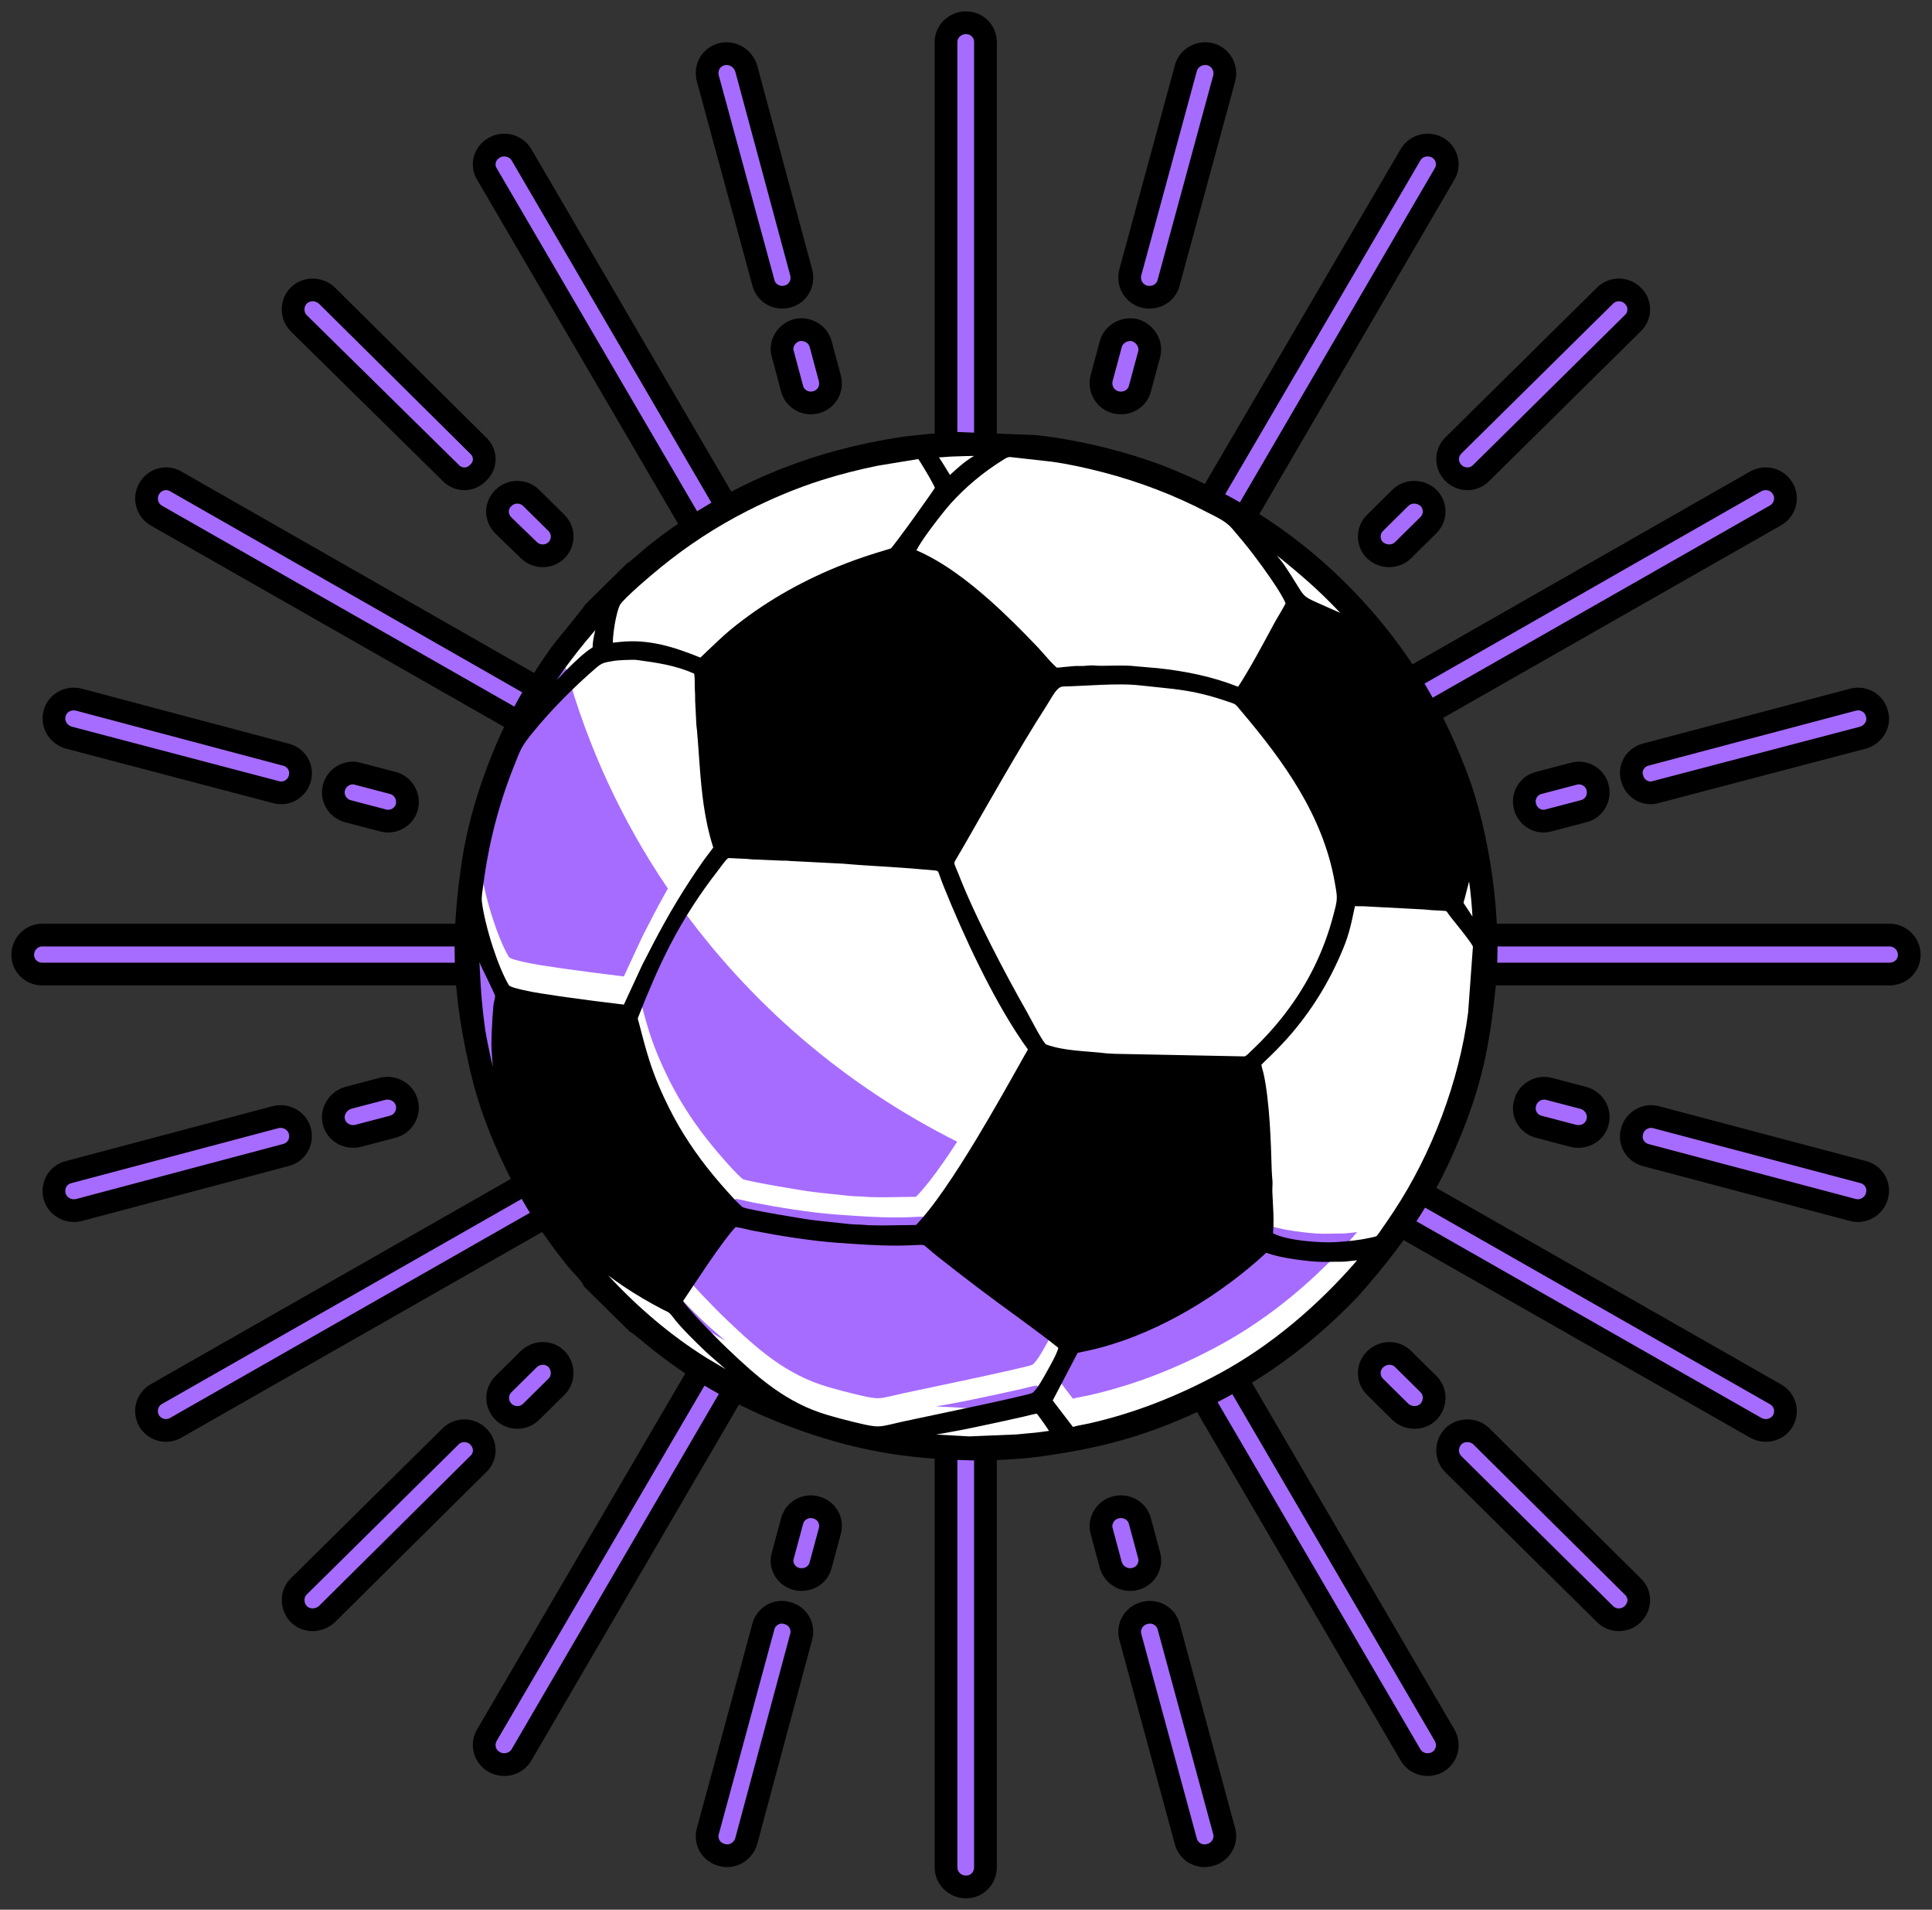 <svg width="85" height="84" viewBox="0 0 85 84" fill="none" xmlns="http://www.w3.org/2000/svg">
<rect x="0" y="0" width="85" height="84" fill="#333333" stroke="none"/>
<path d="M43.356 33.382C43.356 33.876 42.976 34.251 42.5 34.251C42.025 34.251 41.621 33.876 41.621 33.382V31.598V31.574V28.145V28.122V1.846C41.621 1.376 42.025 1 42.5 1C42.976 1 43.356 1.376 43.356 1.846V28.122V28.145V31.574V31.598V33.382ZM50.272 30.424C50.035 30.822 49.488 30.963 49.084 30.729C48.656 30.494 48.513 29.977 48.751 29.555L62.062 6.8C62.3 6.401 62.822 6.26 63.25 6.495C63.654 6.73 63.797 7.247 63.559 7.646L50.272 30.424ZM47.016 32.56C47.254 32.161 47.777 32.02 48.181 32.255C48.608 32.49 48.752 33.007 48.513 33.429L47.61 34.979C47.349 35.378 46.826 35.519 46.422 35.284C45.994 35.049 45.851 34.533 46.089 34.11L47.016 32.56ZM54.218 49.679C53.814 49.444 53.672 48.904 53.909 48.505C54.147 48.105 54.669 47.965 55.074 48.199L78.106 61.325C78.533 61.56 78.676 62.077 78.438 62.5C78.2 62.899 77.678 63.04 77.25 62.805L54.218 49.679ZM52.031 46.462C52.459 46.697 52.602 47.213 52.364 47.636C52.126 48.035 51.58 48.176 51.175 47.941L49.607 47.049C49.179 46.814 49.036 46.274 49.274 45.875C49.535 45.452 50.058 45.311 50.463 45.546L52.031 46.462ZM34.728 53.577C34.965 53.178 35.488 53.036 35.916 53.272C36.321 53.506 36.463 54.023 36.225 54.422L22.939 77.199C22.701 77.599 22.154 77.74 21.75 77.505C21.322 77.27 21.18 76.753 21.417 76.33L34.728 53.577ZM37.984 51.44C37.746 51.839 37.2 51.98 36.796 51.745C36.392 51.51 36.249 50.97 36.486 50.571L37.39 49.021C37.628 48.598 38.151 48.458 38.578 48.716C38.982 48.951 39.125 49.467 38.887 49.867L37.984 51.44ZM30.758 34.321C31.186 34.556 31.329 35.073 31.091 35.495C30.853 35.895 30.331 36.035 29.903 35.801L6.871 22.674C6.467 22.44 6.324 21.899 6.562 21.5C6.799 21.077 7.322 20.937 7.726 21.171L30.758 34.321ZM32.945 37.538C32.541 37.303 32.398 36.787 32.636 36.364C32.874 35.965 33.397 35.824 33.824 36.059L35.393 36.951C35.797 37.186 35.94 37.726 35.702 38.125C35.464 38.525 34.942 38.665 34.514 38.431L32.945 37.538ZM55.074 35.801C54.67 36.035 54.147 35.895 53.909 35.495C53.672 35.073 53.814 34.556 54.218 34.321L77.25 21.171C77.678 20.937 78.201 21.077 78.439 21.5C78.676 21.899 78.534 22.44 78.106 22.674L55.074 35.801ZM51.176 36.059C51.58 35.824 52.126 35.965 52.364 36.364C52.602 36.787 52.459 37.304 52.032 37.539L50.463 38.431C50.059 38.666 49.512 38.525 49.274 38.126C49.036 37.703 49.179 37.186 49.607 36.951L51.176 36.059ZM48.752 54.422C48.514 54.023 48.656 53.506 49.084 53.272C49.488 53.036 50.035 53.178 50.273 53.577L63.559 76.331C63.797 76.754 63.654 77.27 63.25 77.505C62.822 77.74 62.3 77.599 62.062 77.2L48.752 54.422ZM48.513 50.571C48.751 50.993 48.608 51.51 48.181 51.745C47.777 51.98 47.254 51.839 47.016 51.417L46.089 49.867C45.852 49.468 45.994 48.951 46.422 48.716C46.826 48.481 47.373 48.622 47.61 49.021L48.513 50.571ZM29.903 48.199C30.331 47.965 30.853 48.105 31.091 48.505C31.329 48.904 31.186 49.444 30.758 49.679L7.726 62.806C7.322 63.04 6.8 62.899 6.562 62.5C6.324 62.077 6.467 61.561 6.871 61.326L29.903 48.199ZM33.801 47.941C33.397 48.176 32.874 48.035 32.636 47.612C32.398 47.213 32.541 46.697 32.945 46.462L34.514 45.546C34.942 45.311 35.465 45.452 35.702 45.875C35.94 46.274 35.798 46.814 35.394 47.049L33.801 47.941ZM36.225 29.555C36.463 29.977 36.321 30.494 35.916 30.729C35.489 30.963 34.965 30.822 34.728 30.424L21.417 7.646C21.18 7.247 21.322 6.73 21.75 6.495C22.154 6.26 22.701 6.401 22.939 6.8L36.225 29.555ZM36.486 33.429C36.249 33.007 36.392 32.49 36.796 32.255C37.224 32.02 37.746 32.161 37.984 32.56L38.887 34.11C39.125 34.532 38.982 35.049 38.578 35.284C38.151 35.519 37.628 35.378 37.39 34.979L36.486 33.429ZM72.401 50.806C71.95 50.688 71.664 50.219 71.807 49.749C71.926 49.303 72.401 49.021 72.853 49.139L81.98 51.557C82.431 51.675 82.716 52.144 82.574 52.614C82.455 53.06 81.98 53.342 81.528 53.225L72.401 50.806ZM69.668 48.293C70.143 48.434 70.405 48.904 70.286 49.35C70.167 49.819 69.692 50.078 69.216 49.96L67.695 49.561C67.243 49.444 66.958 48.974 67.101 48.505C67.219 48.059 67.695 47.777 68.146 47.894L69.668 48.293ZM49.726 71.987C49.607 71.541 49.892 71.071 50.344 70.953C50.819 70.813 51.294 71.094 51.414 71.541L53.862 80.558C53.98 81.004 53.695 81.473 53.244 81.591C52.768 81.732 52.293 81.45 52.174 81.004L49.726 71.987ZM50.558 68.417C50.676 68.863 50.415 69.333 49.94 69.451C49.488 69.568 49.013 69.31 48.87 68.84L48.466 67.337C48.347 66.891 48.632 66.421 49.084 66.304C49.559 66.186 50.035 66.445 50.153 66.915L50.558 68.417ZM19.825 63.181C20.157 62.852 20.704 62.852 21.037 63.181C21.394 63.533 21.394 64.073 21.037 64.402L14.382 71C14.025 71.329 13.479 71.329 13.146 71C12.813 70.648 12.813 70.108 13.146 69.779L19.825 63.181ZM23.366 62.101C23.034 62.43 22.487 62.43 22.154 62.101C21.821 61.772 21.797 61.232 22.154 60.88L23.247 59.8C23.604 59.447 24.151 59.447 24.483 59.776C24.816 60.128 24.816 60.669 24.483 60.997L23.366 62.101ZM12.575 33.194C13.051 33.312 13.312 33.781 13.194 34.227C13.075 34.697 12.599 34.979 12.124 34.838L3.02 32.443C2.545 32.302 2.283 31.832 2.402 31.386C2.521 30.917 2.997 30.658 3.472 30.776L12.575 33.194ZM15.309 35.683C14.857 35.566 14.572 35.096 14.691 34.65C14.809 34.18 15.309 33.899 15.76 34.04L17.282 34.439C17.733 34.556 18.019 35.026 17.899 35.495C17.781 35.941 17.305 36.223 16.83 36.082L15.309 35.683ZM35.251 11.99C35.37 12.46 35.108 12.929 34.633 13.047C34.181 13.164 33.706 12.906 33.587 12.436L31.139 3.442C31.02 2.973 31.281 2.503 31.756 2.386C32.208 2.268 32.683 2.55 32.826 2.996L35.251 11.99ZM34.442 15.583C34.3 15.136 34.585 14.667 35.037 14.526C35.512 14.408 35.988 14.69 36.106 15.136L36.51 16.639C36.629 17.109 36.368 17.578 35.892 17.696C35.441 17.813 34.965 17.555 34.846 17.085L34.442 15.583ZM21.037 19.598C21.394 19.927 21.394 20.467 21.037 20.796C20.704 21.148 20.157 21.148 19.825 20.796L13.146 14.221C12.813 13.892 12.813 13.329 13.146 13C13.479 12.671 14.025 12.671 14.382 13L21.037 19.598ZM22.154 23.12C21.798 22.768 21.798 22.228 22.154 21.899C22.487 21.571 23.034 21.571 23.367 21.899L24.484 23.003C24.816 23.332 24.816 23.872 24.484 24.201C24.151 24.529 23.604 24.529 23.271 24.201L22.154 23.12ZM12.124 49.139C12.599 49.021 13.074 49.303 13.193 49.749C13.312 50.219 13.051 50.688 12.575 50.806L3.472 53.225C2.997 53.342 2.521 53.06 2.402 52.614C2.283 52.144 2.545 51.675 3.02 51.557L12.124 49.139ZM15.76 49.96C15.309 50.078 14.809 49.819 14.691 49.35C14.572 48.904 14.857 48.434 15.309 48.293L16.83 47.894C17.306 47.776 17.781 48.058 17.899 48.505C18.019 48.974 17.733 49.444 17.282 49.561L15.76 49.96ZM33.587 71.541C33.706 71.094 34.181 70.813 34.633 70.953C35.108 71.071 35.37 71.541 35.251 71.987L32.826 81.004C32.684 81.45 32.209 81.732 31.757 81.591C31.281 81.473 31.02 81.004 31.139 80.558L33.587 71.541ZM36.106 68.84C35.987 69.31 35.512 69.568 35.037 69.451C34.585 69.333 34.3 68.864 34.442 68.417L34.847 66.915C34.966 66.445 35.441 66.187 35.893 66.304C36.368 66.422 36.63 66.891 36.511 67.337L36.106 68.84ZM63.939 64.402C63.607 64.073 63.607 63.533 63.939 63.181C64.272 62.852 64.843 62.852 65.175 63.181L71.831 69.779C72.187 70.108 72.187 70.648 71.831 71C71.498 71.329 70.951 71.329 70.618 71L63.939 64.402ZM62.846 60.88C63.179 61.209 63.179 61.748 62.846 62.101C62.513 62.429 61.966 62.429 61.61 62.101L60.493 60.997C60.16 60.668 60.16 60.128 60.493 59.799C60.85 59.447 61.396 59.447 61.729 59.776L62.846 60.88ZM65.175 20.796C64.843 21.148 64.272 21.148 63.939 20.796C63.607 20.467 63.607 19.927 63.939 19.598L70.618 13C70.951 12.671 71.498 12.671 71.831 13C72.187 13.329 72.187 13.892 71.831 14.221L65.175 20.796ZM61.61 21.899C61.943 21.571 62.49 21.571 62.846 21.899C63.179 22.228 63.179 22.768 62.846 23.097L61.729 24.201C61.396 24.529 60.849 24.529 60.493 24.201C60.16 23.872 60.16 23.332 60.493 23.003L61.61 21.899ZM72.853 34.838C72.401 34.979 71.926 34.697 71.807 34.227C71.664 33.781 71.949 33.312 72.401 33.194L81.528 30.775C81.98 30.658 82.455 30.916 82.574 31.386C82.717 31.832 82.432 32.302 81.98 32.443L72.853 34.838ZM69.216 34.04C69.692 33.899 70.167 34.18 70.285 34.627C70.405 35.096 70.143 35.566 69.668 35.683L68.146 36.082C67.695 36.223 67.219 35.942 67.1 35.495C66.958 35.026 67.243 34.556 67.695 34.439L69.216 34.04ZM51.414 12.436C51.294 12.906 50.819 13.164 50.344 13.047C49.892 12.929 49.607 12.46 49.726 11.99L52.174 2.996C52.293 2.55 52.768 2.268 53.244 2.386C53.695 2.503 53.98 2.973 53.861 3.442L51.414 12.436ZM48.87 15.136C48.989 14.69 49.488 14.408 49.94 14.526C50.391 14.667 50.676 15.136 50.558 15.583L50.154 17.085C50.035 17.555 49.559 17.814 49.084 17.696C48.632 17.579 48.347 17.109 48.466 16.64L48.87 15.136ZM33.777 41.131C34.252 41.131 34.656 41.53 34.656 42C34.656 42.47 34.252 42.845 33.777 42.845H1.856C1.38 42.845 1 42.47 1 42C1 41.53 1.38 41.131 1.856 41.131H33.777ZM41.621 50.595C41.621 50.125 42.025 49.749 42.5 49.749C42.976 49.749 43.356 50.125 43.356 50.595V82.131C43.356 82.624 42.976 83 42.5 83C42.025 83 41.621 82.624 41.621 82.131V50.595ZM51.199 42.845C50.724 42.845 50.344 42.47 50.344 42C50.344 41.53 50.724 41.131 51.199 41.131H83.121C83.62 41.131 84 41.53 84 42C84 42.47 83.62 42.845 83.121 42.845H51.199Z" fill="#A66CFF" stroke="black"/>
<path fill-rule="evenodd" clip-rule="evenodd" d="M42.943 19.75C55.361 19.75 65.427 29.681 65.427 41.931C65.427 54.181 55.361 64.111 42.943 64.111C30.525 64.111 20.458 54.181 20.458 41.931C20.458 29.681 30.525 19.75 42.943 19.75Z" fill="white"/>
<path fill-rule="evenodd" clip-rule="evenodd" d="M30.28 57.459C30.035 57.207 29.792 56.942 29.58 56.663C29.42 56.452 29.378 56.474 29.15 56.354C28.57 56.052 28 55.72 27.457 55.358C27.22 55.199 26.985 55.033 26.756 54.858C28.038 56.245 29.492 57.496 31.093 58.494L31.924 58.985L31.402 58.529C31.274 58.417 31.141 58.304 31.019 58.187C30.77 57.947 30.521 57.707 30.28 57.459ZM44.989 61.085C44.271 61.245 43.553 61.404 42.832 61.551C42.392 61.642 41.951 61.729 41.508 61.806C41.4 61.824 41.291 61.843 41.181 61.861L42.653 61.943L44.727 61.856C45.007 61.833 45.285 61.806 45.564 61.777C45.761 61.756 45.956 61.726 46.151 61.701L46.148 61.695C46.08 61.586 46.007 61.48 45.934 61.374C45.859 61.267 45.782 61.162 45.704 61.058C45.676 61.022 45.646 60.98 45.615 60.942C45.406 60.974 45.192 61.04 44.989 61.085ZM29.817 39.709C29.705 39.909 29.596 40.111 29.49 40.315C28.965 41.328 28.522 42.378 28.105 43.437C28.095 43.463 28.061 43.541 28.058 43.567C28.061 43.599 28.092 43.685 28.101 43.72C28.25 44.29 28.395 44.863 28.575 45.423C28.806 46.142 29.096 46.815 29.433 47.491C29.966 48.558 30.637 49.559 31.4 50.479C31.605 50.726 31.817 50.971 32.032 51.209C32.169 51.361 32.307 51.512 32.452 51.656C32.501 51.704 32.637 51.842 32.698 51.873C32.768 51.895 32.844 51.913 32.916 51.929C33.034 51.956 33.154 51.981 33.273 52.005C33.583 52.066 33.894 52.123 34.205 52.177C34.521 52.232 34.837 52.286 35.154 52.337C35.353 52.368 35.554 52.402 35.754 52.427C36.272 52.493 36.792 52.535 37.311 52.597C37.563 52.628 37.819 52.618 38.072 52.642C38.321 52.666 38.573 52.657 38.822 52.664L40.299 52.643C40.496 52.443 40.679 52.225 40.853 52.006C41.087 51.711 41.309 51.405 41.524 51.096C41.725 50.808 41.92 50.515 42.112 50.219C37.191 47.757 32.968 44.132 29.817 39.709ZM45.804 57.459C45.453 57.195 45.099 56.934 44.744 56.675C44.177 56.258 43.605 55.846 43.045 55.42C42.439 54.959 41.838 54.493 41.241 54.023C41.089 53.903 40.946 53.779 40.8 53.652C40.76 53.617 40.688 53.55 40.638 53.531C40.577 53.508 40.438 53.519 40.373 53.523C40.093 53.537 39.817 53.549 39.535 53.551C38.629 53.557 37.729 53.49 36.827 53.425C36.193 53.379 35.559 53.299 34.931 53.205C34.348 53.118 33.766 53.016 33.186 52.904C32.915 52.852 32.64 52.771 32.366 52.733C32.18 52.927 32.005 53.16 31.848 53.37C31.599 53.702 31.361 54.042 31.127 54.384C30.762 54.917 30.409 55.458 30.049 55.993C30.069 56.022 30.09 56.05 30.108 56.073C30.178 56.165 30.253 56.254 30.328 56.341C30.531 56.575 30.743 56.802 30.956 57.026C31.289 57.376 31.633 57.729 31.983 58.062C33.341 59.355 34.591 60.473 36.441 61.011C36.815 61.119 37.19 61.221 37.568 61.311C37.8 61.366 38.036 61.425 38.271 61.466C38.406 61.49 38.54 61.507 38.678 61.5C38.813 61.494 38.949 61.466 39.081 61.437C39.307 61.387 39.532 61.332 39.758 61.282C40.117 61.203 40.477 61.13 40.836 61.054C41.415 60.932 41.993 60.81 42.572 60.686C43.191 60.554 43.811 60.42 44.429 60.279C44.65 60.229 44.87 60.178 45.089 60.124C45.185 60.1 45.321 60.07 45.411 60.033C45.511 59.992 45.717 59.674 45.775 59.58C45.888 59.399 45.988 59.213 46.092 59.027C46.208 58.822 46.492 58.325 46.564 58.05C46.316 57.847 46.059 57.652 45.804 57.459ZM55.714 53.862C53.706 55.717 51.061 57.337 48.403 58.043C48.075 58.13 47.744 58.196 47.413 58.268L46.315 60.364L47.205 61.524C47.437 61.458 47.686 61.425 47.92 61.372C49.936 60.916 51.821 60.164 53.634 59.185C55.938 57.942 58.004 56.169 59.709 54.197L59.559 54.213C59.459 54.224 59.36 54.235 59.26 54.245C59.184 54.252 59.102 54.26 59.025 54.258C58.651 54.254 58.282 54.284 57.906 54.257C57.498 54.227 57.084 54.178 56.681 54.108C56.37 54.054 56.016 53.981 55.714 53.862ZM24.654 28.435C24.598 28.516 24.542 28.597 24.488 28.678C24.548 28.616 24.608 28.553 24.668 28.49L24.654 28.435ZM24.897 29.374C24.854 29.417 24.811 29.46 24.768 29.504C24.292 29.989 23.829 30.496 23.404 31.026C23.235 31.235 23.062 31.454 22.937 31.692C22.882 31.797 22.835 31.906 22.791 32.015C22.726 32.174 22.664 32.334 22.601 32.493C21.93 34.172 21.487 35.925 21.259 37.715C21.232 37.928 21.175 38.217 21.201 38.427C21.238 38.728 21.302 39.032 21.373 39.326C21.46 39.688 21.563 40.047 21.678 40.401C21.779 40.714 21.89 41.024 22.017 41.328C22.124 41.587 22.244 41.848 22.386 42.091C22.439 42.182 22.904 42.28 23.014 42.306C23.514 42.424 24.024 42.49 24.531 42.567C25.041 42.645 25.553 42.702 26.059 42.777L27.448 42.95L28.253 41.214L28.254 41.211C28.566 40.597 28.881 39.986 29.216 39.384C29.271 39.284 29.326 39.185 29.383 39.086C27.388 36.147 25.859 32.876 24.897 29.374ZM22.446 44.264C22.462 43.95 21.675 43.332 21.705 43.019C21.71 42.954 21.723 42.889 21.736 42.826C21.753 42.749 21.779 42.654 21.785 42.574C21.768 42.51 21.717 42.406 21.691 42.348C21.626 42.205 21.558 42.063 21.489 41.921L21.282 41.497C21.238 41.408 21.192 41.317 21.152 41.227C21.131 41.177 21.111 41.127 21.092 41.077L21.095 41.123C21.118 41.544 20.543 43.445 20.573 43.866C20.61 44.381 21.662 47.388 21.729 47.9C21.764 48.158 22.38 47.193 22.431 47.448C22.496 47.776 22.907 47.081 22.985 47.407C22.962 47.154 22.858 45.914 22.841 45.662C22.832 45.526 22.638 45.367 22.641 45.23C22.645 45.049 22.438 44.445 22.446 44.264Z" fill="#A66CFF"/>
<path fill-rule="evenodd" clip-rule="evenodd" d="M46.02 45.94C46.824 46.238 47.795 46.226 48.642 46.329C48.77 46.345 48.9 46.339 49.029 46.353L54.746 46.467C54.832 46.461 54.973 46.297 55.033 46.241C56.161 45.185 57.103 43.967 57.79 42.588C58.163 41.838 58.456 41.052 58.666 40.243C58.724 40.021 58.805 39.75 58.813 39.521C58.82 39.297 58.762 39.027 58.723 38.806C58.209 35.885 56.497 33.511 54.61 31.282C54.311 30.929 54.408 30.994 53.978 30.846C53.285 30.607 52.62 30.439 51.893 30.34C51.326 30.262 50.753 30.217 50.184 30.151C49.627 30.086 49.027 30.102 48.466 30.123C47.903 30.145 47.34 30.183 46.776 30.197C46.74 30.198 46.706 30.204 46.673 30.218C46.552 30.266 46.451 30.398 46.38 30.5C46.258 30.677 46.154 30.87 46.037 31.051C45.387 32.062 44.773 33.102 44.168 34.14C43.592 35.129 43.026 36.123 42.458 37.117C42.314 37.369 42.163 37.618 42.019 37.871C42.005 37.896 41.99 37.926 41.989 37.956C41.987 38.002 42.014 38.07 42.031 38.111C42.081 38.235 42.136 38.355 42.184 38.479C42.381 38.989 42.602 39.493 42.832 39.989C43.088 40.544 43.358 41.094 43.636 41.64C44.13 42.613 44.649 43.577 45.188 44.527C45.327 44.773 45.455 45.027 45.593 45.275C45.659 45.394 45.916 45.854 46.02 45.94ZM54.471 30.208C54.59 30.031 54.702 29.849 54.81 29.667C54.972 29.397 55.128 29.123 55.282 28.848C55.538 28.388 55.787 27.925 56.036 27.462C56.203 27.153 56.399 26.855 56.559 26.542C56.512 26.408 56.411 26.237 56.348 26.129C56.209 25.893 56.055 25.662 55.9 25.436C55.657 25.082 55.404 24.732 55.143 24.391C54.847 24.003 54.533 23.628 54.215 23.256C53.922 22.913 53.527 22.75 53.135 22.545C51.69 21.788 50.131 21.192 48.55 20.78C47.801 20.585 47.039 20.415 46.276 20.309L44.531 20.113C44.473 20.105 44.404 20.099 44.346 20.115C44.262 20.138 44.14 20.224 44.066 20.27C43.242 20.787 42.481 21.424 41.831 22.143C41.71 22.277 41.593 22.422 41.48 22.563C41.315 22.769 41.153 22.978 40.996 23.189C40.822 23.422 40.65 23.661 40.494 23.906C40.459 23.961 40.374 24.098 40.32 24.206C41.495 24.712 42.607 25.571 43.549 26.407C44.276 27.052 44.962 27.741 45.631 28.443C45.765 28.584 45.893 28.732 46.022 28.877C46.157 29.029 46.303 29.197 46.456 29.332C46.467 29.341 46.488 29.361 46.502 29.369C46.52 29.371 46.552 29.367 46.568 29.365C46.639 29.358 46.71 29.349 46.781 29.342C46.94 29.327 47.1 29.31 47.26 29.298C47.41 29.286 47.559 29.302 47.707 29.29C47.881 29.275 48.01 29.26 48.188 29.276C48.331 29.29 48.486 29.286 48.63 29.284C48.831 29.281 49.032 29.276 49.233 29.276C49.481 29.274 49.739 29.278 49.986 29.309L50.91 29.388C52.121 29.513 53.34 29.758 54.471 30.208ZM56.004 54.245C56.623 54.58 58.172 54.681 58.804 54.635C59.295 54.598 59.774 54.558 60.256 54.45C60.311 54.438 60.513 54.402 60.557 54.374C60.605 54.343 60.763 54.099 60.8 54.047C60.975 53.801 61.142 53.551 61.309 53.299C62.997 50.753 64.2 47.559 64.591 44.543L64.803 41.635C64.775 41.57 64.686 41.445 64.651 41.396C64.544 41.245 64.43 41.099 64.316 40.953C64.21 40.818 64.102 40.683 63.994 40.548C63.918 40.454 63.84 40.359 63.768 40.262C63.744 40.23 63.66 40.099 63.633 40.08C63.623 40.073 63.597 40.071 63.587 40.07C63.467 40.062 63.346 40.048 63.226 40.047C62.967 40.044 62.714 40 62.457 39.993L62.452 39.993L60.23 39.877L60.227 39.876C60.023 39.857 59.819 39.867 59.614 39.859C59.602 39.904 59.593 39.95 59.584 39.99C59.552 40.134 59.522 40.278 59.491 40.422C59.409 40.794 59.313 41.166 59.174 41.522C58.621 42.935 57.849 44.249 56.864 45.412C56.563 45.767 56.245 46.103 55.911 46.429C55.809 46.528 55.706 46.626 55.604 46.725C55.577 46.751 55.528 46.797 55.496 46.834C55.511 46.95 55.563 47.099 55.588 47.206C55.665 47.548 55.717 47.899 55.758 48.246C55.805 48.635 55.837 49.026 55.864 49.416C55.909 50.106 55.932 50.796 55.951 51.487C55.955 51.641 55.971 51.795 55.983 51.949C55.994 52.11 55.972 52.264 55.978 52.423C55.991 52.732 56.012 53.04 56.023 53.349C56.029 53.537 56.033 53.725 56.027 53.912C56.024 54.019 56.019 54.134 56.004 54.245ZM40.299 53.883C40.495 53.683 40.679 53.465 40.853 53.246C41.087 52.951 41.309 52.645 41.524 52.337C42.022 51.62 42.489 50.878 42.94 50.133C43.688 48.896 44.394 47.639 45.1 46.379C45.133 46.32 45.172 46.262 45.202 46.203C45.207 46.193 45.216 46.176 45.221 46.162C45.208 46.136 45.176 46.094 45.163 46.076C45.097 45.986 45.032 45.896 44.97 45.803C44.259 44.754 43.641 43.622 43.08 42.489C42.506 41.33 41.983 40.143 41.5 38.944C41.434 38.783 41.381 38.622 41.321 38.46C41.31 38.431 41.278 38.339 41.253 38.318C41.228 38.299 41.134 38.288 41.105 38.285C40.93 38.266 40.751 38.257 40.575 38.241C39.424 38.133 38.268 38.096 37.118 37.992L34.792 37.873L34.787 37.873C34.651 37.858 34.552 37.854 34.414 37.857H34.409L33.246 37.808C33.107 37.811 32.977 37.788 32.843 37.779L32.074 37.743H32.072C32.069 37.743 32.065 37.743 32.061 37.744C32.011 37.752 31.933 37.843 31.903 37.878C31.795 38.008 31.698 38.152 31.593 38.285C30.788 39.318 30.091 40.394 29.49 41.554C28.965 42.567 28.522 43.617 28.105 44.676C28.095 44.702 28.061 44.779 28.059 44.806C28.061 44.838 28.092 44.924 28.101 44.959C28.25 45.529 28.395 46.102 28.575 46.662C28.806 47.381 29.096 48.054 29.434 48.73C29.966 49.797 30.638 50.798 31.401 51.718C31.605 51.965 31.818 52.209 32.033 52.448C32.169 52.6 32.308 52.751 32.452 52.895C32.501 52.943 32.637 53.081 32.699 53.111C32.768 53.134 32.844 53.151 32.916 53.168C33.035 53.195 33.154 53.22 33.273 53.243C33.583 53.305 33.894 53.361 34.205 53.416C34.521 53.471 34.838 53.525 35.154 53.575C35.353 53.607 35.554 53.641 35.754 53.666C36.272 53.732 36.793 53.774 37.311 53.836C37.564 53.867 37.819 53.857 38.072 53.882C38.321 53.905 38.573 53.896 38.822 53.903L40.299 53.883ZM27.448 44.189L28.252 42.453L28.254 42.45C28.566 41.837 28.881 41.225 29.215 40.623C29.573 39.978 29.952 39.349 30.355 38.732C30.563 38.414 30.776 38.1 30.996 37.791C31.108 37.632 31.236 37.483 31.348 37.324C31.359 37.309 31.37 37.294 31.382 37.279C31.377 37.266 31.372 37.253 31.368 37.239C30.982 36.024 30.862 34.792 30.771 33.529C30.737 33.06 30.706 32.591 30.665 32.122C30.657 32.039 30.64 31.961 30.637 31.879L30.59 30.945C30.576 30.789 30.589 30.633 30.577 30.478C30.565 30.33 30.567 30.179 30.566 30.03C30.564 29.904 30.563 29.763 30.541 29.634C29.746 29.267 28.882 29.147 28.02 29.03C27.951 29.021 27.871 29.022 27.801 29.022C27.692 29.022 27.582 29.026 27.472 29.032C27.303 29.04 27.106 29.05 26.941 29.081C26.641 29.137 26.504 29.14 26.261 29.348C25.743 29.79 25.245 30.259 24.768 30.744C24.292 31.229 23.829 31.736 23.404 32.265C23.235 32.475 23.062 32.694 22.936 32.932C22.881 33.036 22.835 33.145 22.79 33.255C22.726 33.414 22.664 33.574 22.6 33.733C21.93 35.411 21.486 37.165 21.259 38.954C21.232 39.167 21.175 39.457 21.201 39.667C21.238 39.968 21.302 40.272 21.373 40.566C21.46 40.928 21.562 41.287 21.677 41.641C21.779 41.954 21.89 42.264 22.016 42.568C22.124 42.827 22.244 43.089 22.385 43.331C22.439 43.423 22.904 43.52 23.014 43.546C23.513 43.664 24.023 43.73 24.53 43.807C25.04 43.885 25.552 43.942 26.058 44.017L27.448 44.189ZM46.564 59.289C46.316 59.086 46.059 58.891 45.804 58.699C45.453 58.434 45.099 58.174 44.745 57.914C44.177 57.498 43.605 57.085 43.045 56.659C42.439 56.199 41.838 55.733 41.241 55.262C41.089 55.142 40.946 55.018 40.8 54.891C40.76 54.856 40.688 54.79 40.638 54.771C40.577 54.748 40.438 54.759 40.373 54.762C40.093 54.776 39.817 54.788 39.535 54.79C38.629 54.796 37.729 54.729 36.827 54.664C36.193 54.618 35.559 54.538 34.931 54.444C34.348 54.357 33.766 54.255 33.186 54.144C32.915 54.092 32.64 54.011 32.366 53.973C32.18 54.166 32.005 54.4 31.848 54.609C31.599 54.941 31.361 55.282 31.127 55.624C30.762 56.157 30.41 56.697 30.05 57.233C30.07 57.262 30.091 57.29 30.108 57.312C30.178 57.404 30.253 57.493 30.329 57.581C30.531 57.815 30.743 58.042 30.957 58.266C31.29 58.615 31.633 58.969 31.983 59.302C33.341 60.594 34.591 61.713 36.441 62.251C36.815 62.359 37.19 62.46 37.569 62.551C37.8 62.606 38.037 62.665 38.271 62.706C38.406 62.73 38.541 62.747 38.678 62.74C38.814 62.734 38.949 62.706 39.081 62.677C39.308 62.627 39.533 62.572 39.759 62.522C40.117 62.444 40.477 62.369 40.836 62.294C41.415 62.172 41.994 62.05 42.572 61.926C43.192 61.794 43.812 61.66 44.43 61.52C44.65 61.469 44.871 61.419 45.09 61.363C45.186 61.339 45.321 61.31 45.411 61.273C45.511 61.231 45.717 60.914 45.776 60.82C45.889 60.639 45.988 60.453 46.093 60.267C46.208 60.061 46.492 59.565 46.564 59.289ZM41.132 21.456C41.105 21.388 41.053 21.293 41.028 21.246C40.948 21.094 40.862 20.943 40.774 20.795C40.69 20.652 40.604 20.509 40.516 20.369C40.479 20.311 40.441 20.25 40.402 20.192L38.616 20.485C37.787 20.655 36.968 20.86 36.162 21.115C35.026 21.476 33.941 21.933 32.88 22.472C31.53 23.158 30.255 23.99 29.084 24.944C28.763 25.205 28.446 25.474 28.136 25.749C27.94 25.923 27.744 26.101 27.558 26.287C27.485 26.361 27.309 26.536 27.265 26.629C27.215 26.737 27.179 26.863 27.149 26.978C27.108 27.135 27.075 27.296 27.047 27.457C27.012 27.656 26.985 27.86 26.97 28.061C26.966 28.11 26.961 28.193 26.961 28.27C27.07 28.26 27.178 28.246 27.287 28.235C28.548 28.103 29.666 28.459 30.812 28.924C30.896 28.85 30.981 28.767 31.058 28.693C31.229 28.531 31.399 28.368 31.571 28.207C31.753 28.037 31.938 27.866 32.13 27.708C33.532 26.554 35.127 25.634 36.811 24.943C37.356 24.72 37.91 24.521 38.473 24.345C38.644 24.291 38.815 24.239 38.987 24.188C39.046 24.171 39.139 24.147 39.198 24.122C39.234 24.085 39.274 24.031 39.304 23.993C39.385 23.89 39.463 23.786 39.542 23.681C39.762 23.387 39.979 23.09 40.194 22.792C40.411 22.491 40.626 22.19 40.838 21.886C40.913 21.779 40.988 21.671 41.061 21.563C41.082 21.53 41.109 21.492 41.132 21.456ZM59.709 55.436C59.659 55.441 59.609 55.447 59.559 55.452C59.459 55.464 59.36 55.475 59.26 55.484C59.184 55.491 59.102 55.499 59.025 55.498C58.651 55.493 58.282 55.523 57.906 55.496C57.498 55.466 57.084 55.417 56.681 55.347C56.37 55.293 56.016 55.22 55.714 55.102C53.705 56.956 51.061 58.576 48.403 59.282C48.075 59.37 47.743 59.435 47.412 59.507L46.315 61.603L47.204 62.764C47.437 62.697 47.686 62.664 47.92 62.611C49.936 62.155 51.82 61.403 53.634 60.425C55.938 59.182 58.004 57.408 59.709 55.436ZM31.924 60.224C31.75 60.072 31.575 59.921 31.401 59.768C31.274 59.657 31.141 59.543 31.019 59.426C30.77 59.187 30.521 58.946 30.28 58.698C30.035 58.446 29.792 58.182 29.58 57.902C29.42 57.691 29.378 57.713 29.15 57.594C28.57 57.292 28 56.96 27.457 56.597C27.22 56.439 26.984 56.273 26.756 56.098C28.038 57.484 29.492 58.735 31.093 59.733L31.924 60.224ZM46.151 62.94C46.15 62.938 46.149 62.936 46.148 62.935C46.08 62.826 46.007 62.719 45.934 62.614C45.859 62.507 45.782 62.401 45.704 62.297C45.676 62.261 45.646 62.219 45.615 62.181C45.406 62.213 45.193 62.279 44.989 62.324C44.271 62.484 43.553 62.643 42.833 62.791C42.393 62.881 41.951 62.968 41.508 63.045C41.401 63.063 41.291 63.082 41.181 63.1L42.653 63.182L44.728 63.095C45.007 63.072 45.286 63.045 45.565 63.016C45.761 62.996 45.955 62.965 46.151 62.94ZM21.681 46.92C21.658 46.667 21.644 46.414 21.627 46.161C21.617 46.025 21.62 45.884 21.623 45.747C21.626 45.566 21.634 45.385 21.643 45.204C21.658 44.89 21.675 44.571 21.705 44.258C21.71 44.194 21.723 44.129 21.736 44.065C21.753 43.989 21.779 43.893 21.785 43.814C21.768 43.749 21.717 43.645 21.691 43.588C21.626 43.444 21.558 43.303 21.489 43.161C21.421 43.019 21.351 42.878 21.282 42.737C21.239 42.648 21.192 42.556 21.153 42.466C21.131 42.417 21.112 42.367 21.093 42.316C21.094 42.332 21.094 42.347 21.095 42.362C21.118 42.783 21.138 43.205 21.168 43.626C21.205 44.141 21.262 44.652 21.33 45.164C21.364 45.422 21.416 45.684 21.466 45.939C21.532 46.267 21.603 46.594 21.681 46.92ZM58.965 26.958C58.485 26.445 57.978 25.955 57.45 25.493C57.127 25.21 56.797 24.933 56.464 24.662C56.368 24.584 56.271 24.506 56.173 24.429C56.222 24.489 56.27 24.549 56.318 24.61C56.385 24.694 56.454 24.78 56.514 24.869C56.72 25.173 56.912 25.479 57.103 25.792C57.184 25.923 57.278 26.085 57.391 26.192C57.513 26.309 57.697 26.393 57.85 26.463C58.219 26.632 58.594 26.79 58.965 26.958ZM26.191 27.718C26.148 27.768 26.104 27.817 26.061 27.867C25.835 28.129 25.616 28.399 25.402 28.671C25.088 29.073 24.773 29.492 24.488 29.918C24.615 29.784 24.744 29.651 24.873 29.52C25.072 29.319 25.273 29.122 25.483 28.934C25.659 28.776 25.85 28.616 26.049 28.489C26.057 28.484 26.065 28.479 26.073 28.474C26.074 28.452 26.074 28.429 26.075 28.41C26.078 28.321 26.088 28.233 26.101 28.145C26.121 28.011 26.152 27.876 26.185 27.744C26.187 27.735 26.189 27.726 26.191 27.718ZM42.852 20.054C42.734 20.056 42.616 20.058 42.498 20.061C42.315 20.065 42.132 20.071 41.95 20.079C41.84 20.084 41.723 20.087 41.614 20.099C41.512 20.11 41.411 20.112 41.31 20.118C41.482 20.371 41.633 20.631 41.794 20.891C42.01 20.692 42.229 20.496 42.463 20.315C42.524 20.268 42.587 20.224 42.651 20.181C42.716 20.138 42.783 20.096 42.852 20.054ZM64.635 38.772C64.626 38.804 64.618 38.834 64.611 38.861C64.55 39.081 64.5 39.305 64.439 39.526C64.43 39.559 64.391 39.676 64.389 39.709C64.395 39.728 64.425 39.771 64.435 39.787C64.49 39.871 64.547 39.954 64.601 40.038C64.658 40.128 64.718 40.224 64.782 40.317C64.761 39.882 64.7 39.236 64.635 38.772ZM25.724 26.631L25.735 26.604L27.579 24.786L27.603 24.773C27.655 24.747 27.736 24.677 27.782 24.639C27.887 24.554 27.989 24.467 28.091 24.378C28.248 24.243 28.406 24.099 28.569 23.971C28.899 23.711 29.233 23.456 29.577 23.215C32.639 21.064 35.883 19.808 39.586 19.232C39.754 19.205 39.926 19.186 40.096 19.167C40.343 19.138 40.591 19.113 40.839 19.088C41.085 19.065 41.33 19.043 41.576 19.025C41.747 19.012 41.928 18.998 42.099 19H42.104L45.596 19.142L45.602 19.142C46.701 19.261 47.809 19.48 48.878 19.758C49.797 19.998 50.715 20.29 51.594 20.652C53.047 21.249 54.44 21.97 55.749 22.834C57.138 23.751 58.41 24.814 59.56 26.01C60.403 26.886 61.178 27.82 61.87 28.818C62.512 29.744 63.076 30.716 63.569 31.727C63.903 32.41 64.203 33.107 64.479 33.814C64.769 34.557 65 35.327 65.189 36.101C65.394 36.935 65.551 37.782 65.666 38.632C65.779 39.467 65.851 40.31 65.875 41.152C65.897 41.937 65.878 42.729 65.794 43.51C65.705 44.342 65.602 45.173 65.45 45.996C65.237 47.146 64.927 48.243 64.51 49.337C64.096 50.423 63.625 51.48 63.058 52.497C62.131 54.161 60.989 55.637 59.718 57.057L59.716 57.06L59.714 57.062C57.896 58.954 55.865 60.501 53.516 61.7C52.922 62.003 52.316 62.281 51.699 62.535C50.568 63.003 49.416 63.367 48.219 63.636C47.391 63.822 46.553 63.96 45.712 64.074C45.224 64.14 44.724 64.177 44.233 64.204C43.734 64.232 43.224 64.25 42.724 64.237C41.69 64.21 40.659 64.149 39.633 64.011C38.293 63.83 37.007 63.519 35.725 63.096C33.662 62.414 31.691 61.476 29.905 60.248C29.383 59.889 28.885 59.507 28.396 59.106C28.25 58.987 28.106 58.865 27.958 58.748C27.914 58.712 27.807 58.624 27.755 58.603L27.723 58.59L25.687 56.582L25.674 56.548C25.616 56.404 25.422 56.193 25.316 56.076C25.194 55.94 25.063 55.805 24.948 55.663C24.701 55.355 24.464 55.041 24.231 54.723C23.463 53.674 22.796 52.527 22.23 51.36C21.597 50.053 21.052 48.644 20.719 47.232C20.331 45.591 20.054 43.955 20.007 42.267C19.966 40.787 20.103 39.327 20.323 37.864C20.526 36.52 20.903 35.173 21.373 33.896C21.822 32.677 22.375 31.47 23.038 30.348C23.415 29.71 23.817 29.088 24.249 28.485C24.34 28.359 24.443 28.234 24.541 28.113C24.689 27.928 24.838 27.744 24.988 27.561C25.151 27.359 25.315 27.158 25.477 26.955C25.535 26.882 25.592 26.809 25.648 26.734C25.672 26.704 25.705 26.664 25.724 26.631Z" fill="black"/>
<path fill-rule="evenodd" clip-rule="evenodd" d="M76.22 23.845L76.224 23.845C76.205 23.845 76.18 23.846 76.207 23.845L76.22 23.845Z" fill="#1B234C"/>
</svg>
